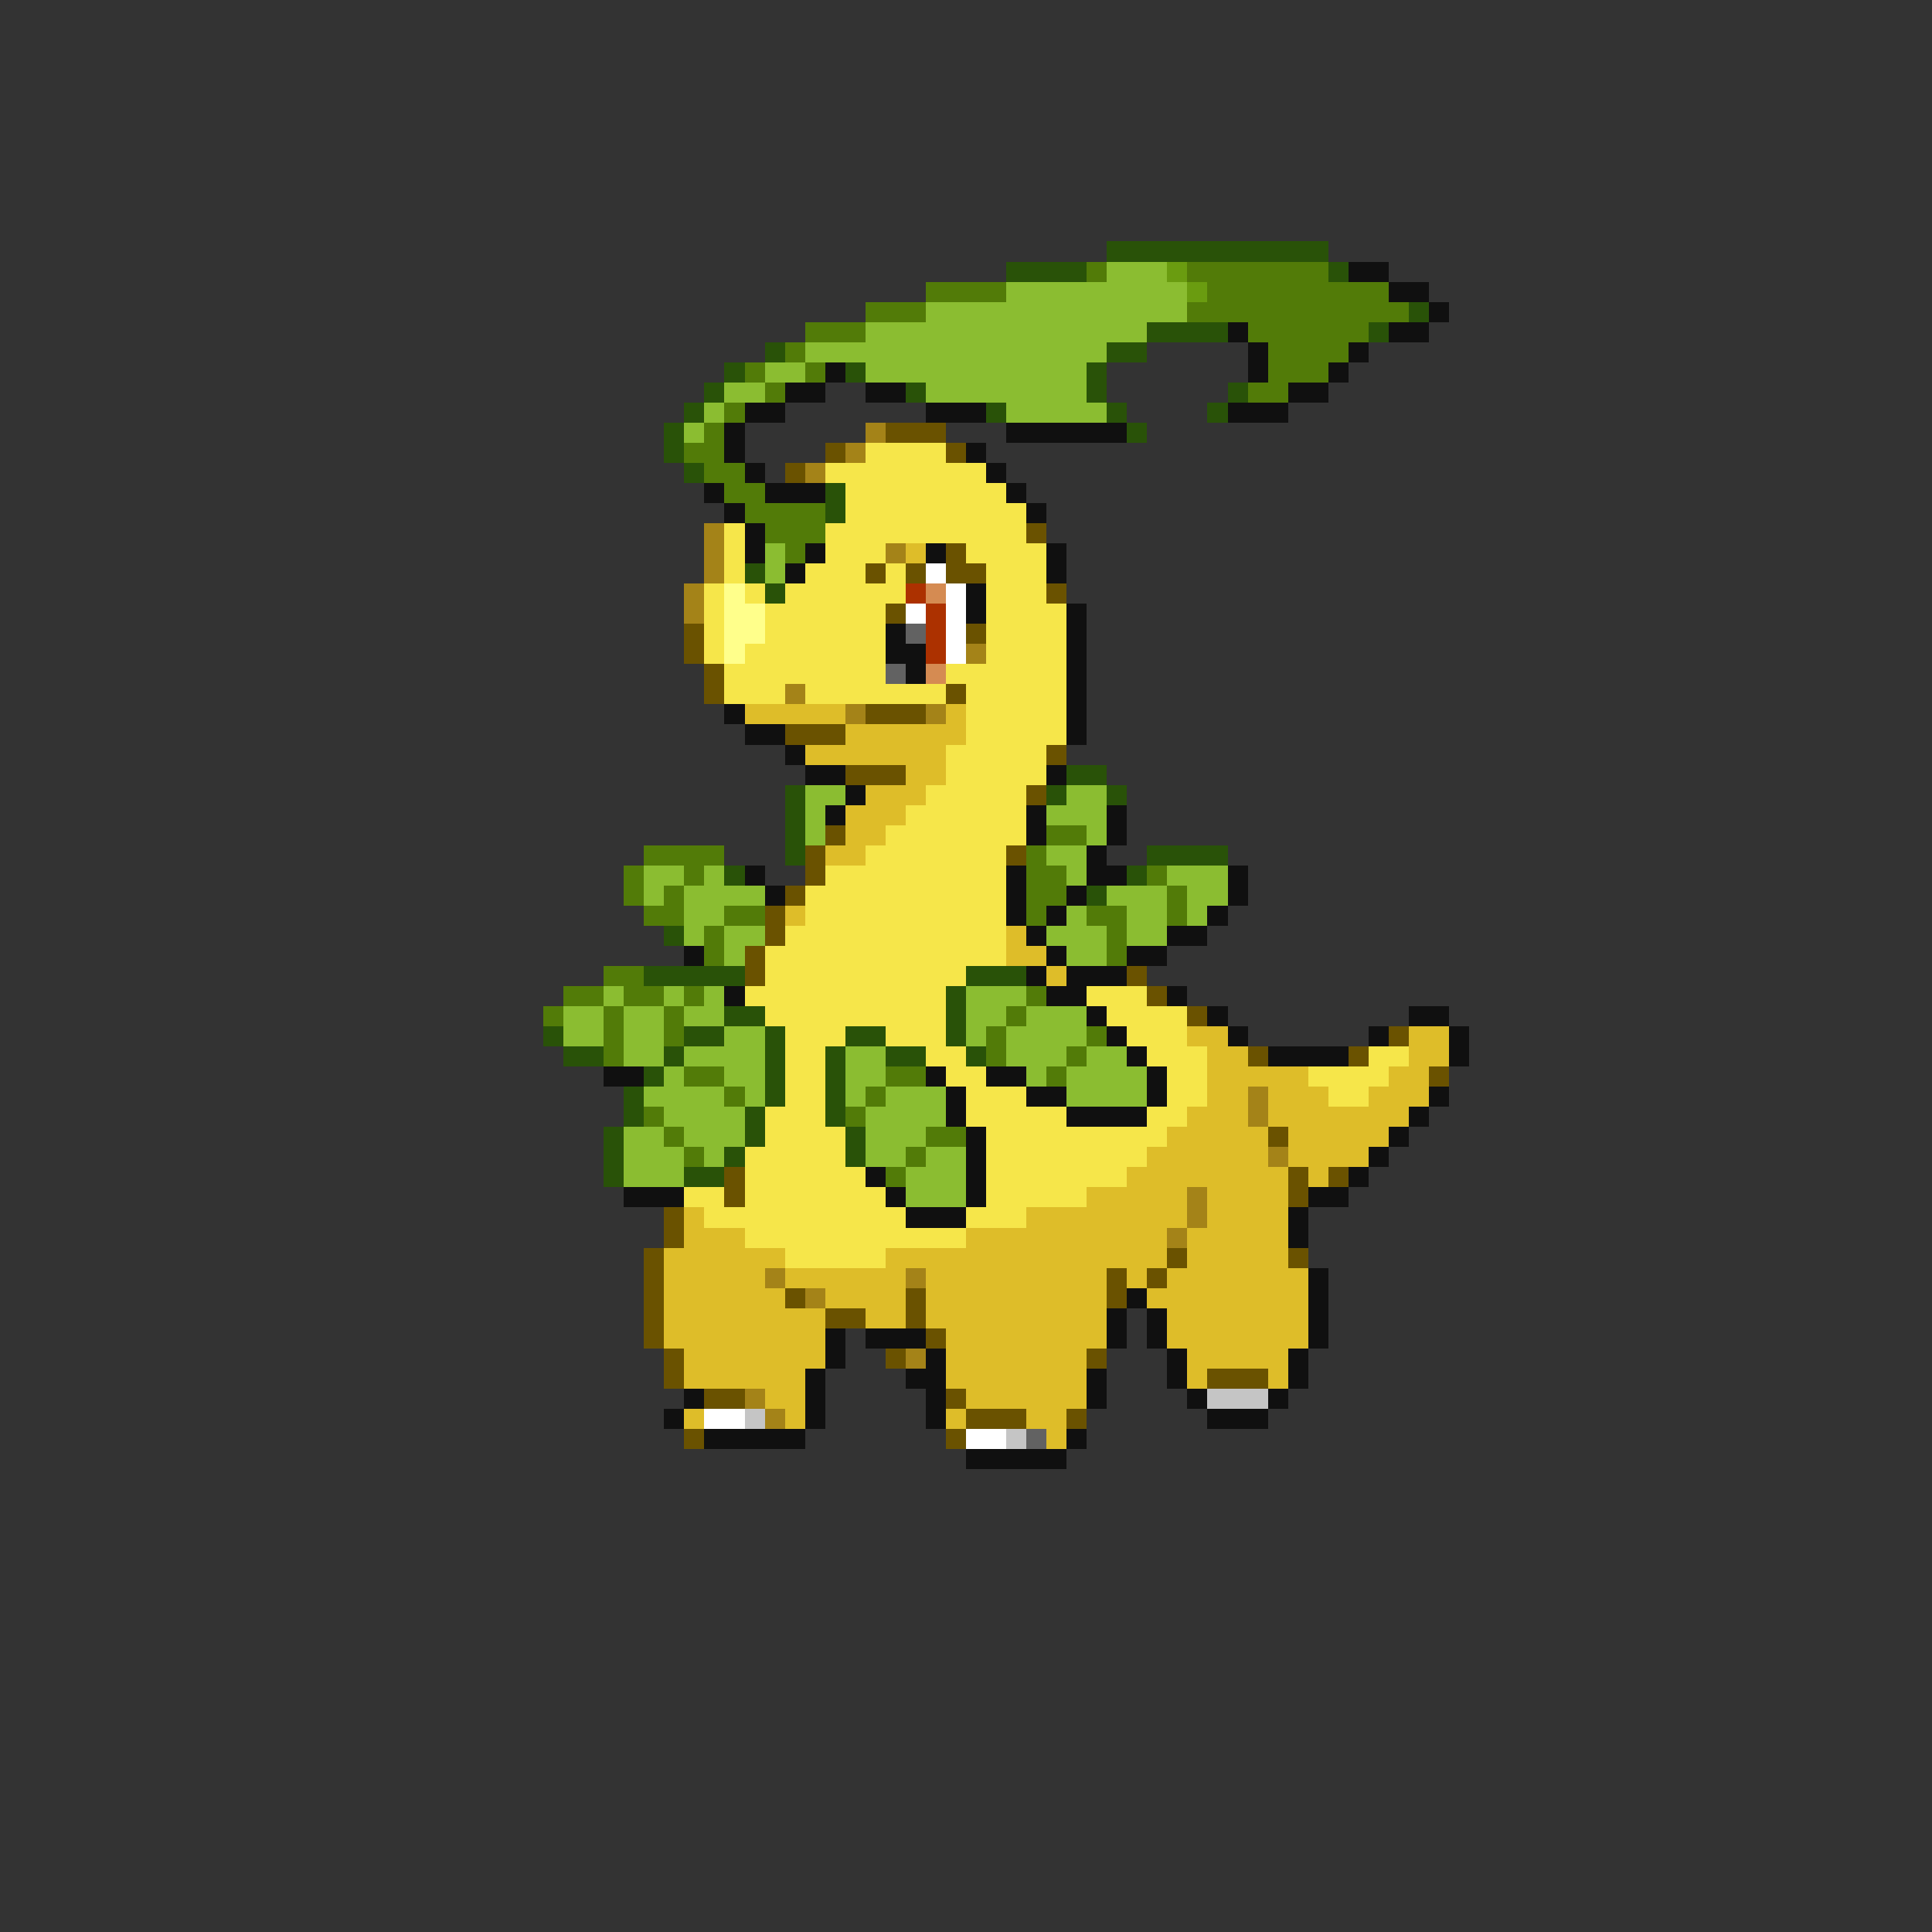 <svg xmlns="http://www.w3.org/2000/svg" viewBox="0 -0.5 96 96" shape-rendering="crispEdges">
<rect x="0" y="-0.5" width="96" height="96" fill="#333333" stroke="none"/>
<path stroke="#295208" d="M55 12h11M50 13h4M66 13h1M70 15h1M57 16h4M68 16h1M38 17h1M55 17h2M36 18h1M42 18h1M54 18h1M35 19h1M45 19h1M54 19h1M61 19h1M34 20h1M49 20h1M55 20h1M60 20h1M33 21h1M56 21h1M33 22h1M34 23h1M41 24h1M41 25h1M37 28h1M38 29h1M53 38h2M39 39h1M52 39h1M55 39h1M39 40h1M39 41h1M39 42h1M57 42h4M36 43h1M56 43h1M54 44h1M33 46h1M32 48h5M48 48h3M47 49h1M36 50h2M47 50h1M27 51h1M34 51h2M38 51h1M42 51h2M47 51h1M28 52h2M33 52h1M38 52h1M41 52h1M44 52h2M48 52h1M32 53h1M38 53h1M41 53h1M31 54h1M38 54h1M41 54h1M31 55h1M37 55h1M41 55h1M30 56h1M37 56h1M42 56h1M30 57h1M36 57h1M42 57h1M30 58h1M34 58h2" />
<path stroke="#527b08" d="M54 13h1M59 13h7M46 14h4M60 14h9M43 15h3M59 15h11M40 16h3M62 16h6M39 17h1M63 17h4M37 18h1M40 18h1M63 18h3M38 19h1M62 19h2M36 20h1M35 21h1M34 22h2M35 23h2M36 24h2M37 25h4M38 26h3M39 27h1M52 41h2M32 42h4M51 42h1M31 43h1M34 43h1M51 43h2M57 43h1M31 44h1M33 44h1M51 44h2M58 44h1M32 45h2M36 45h2M51 45h1M54 45h2M58 45h1M35 46h1M55 46h1M35 47h1M55 47h1M30 48h2M28 49h2M31 49h2M34 49h1M51 49h1M27 50h1M30 50h1M33 50h1M50 50h1M30 51h1M33 51h1M49 51h1M54 51h1M30 52h1M49 52h1M53 52h1M34 53h2M44 53h2M52 53h1M36 54h1M43 54h1M32 55h1M42 55h1M33 56h1M46 56h2M34 57h1M45 57h1M44 58h1" />
<path stroke="#8bbd31" d="M55 13h3M50 14h9M46 15h13M43 16h14M40 17h15M38 18h2M43 18h11M36 19h2M46 19h8M35 20h1M50 20h5M34 21h1M38 27h1M38 28h1M40 39h2M53 39h2M40 40h1M52 40h3M40 41h1M54 41h1M52 42h2M32 43h2M35 43h1M53 43h1M58 43h3M32 44h1M34 44h4M55 44h3M59 44h2M34 45h2M53 45h1M56 45h2M59 45h1M34 46h1M36 46h2M52 46h3M56 46h2M36 47h1M53 47h2M30 49h1M33 49h1M35 49h1M48 49h3M28 50h2M31 50h2M34 50h2M48 50h2M51 50h3M28 51h2M31 51h2M36 51h2M48 51h1M50 51h4M31 52h2M34 52h4M42 52h2M50 52h3M54 52h2M33 53h1M36 53h2M42 53h2M51 53h1M53 53h4M32 54h4M37 54h1M42 54h1M44 54h3M53 54h4M33 55h4M43 55h4M31 56h2M34 56h3M43 56h3M31 57h3M35 57h1M43 57h2M46 57h2M31 58h3M45 58h3M45 59h3" />
<path stroke="#6a9c10" d="M58 13h1M59 14h1" />
<path stroke="#101010" d="M67 13h2M69 14h2M71 15h1M61 16h1M69 16h2M62 17h1M67 17h1M41 18h1M62 18h1M66 18h1M39 19h2M43 19h2M64 19h2M37 20h2M46 20h3M61 20h3M36 21h1M50 21h6M36 22h1M48 22h1M37 23h1M49 23h1M35 24h1M38 24h3M50 24h1M36 25h1M51 25h1M37 26h1M37 27h1M40 27h1M46 27h1M52 27h1M39 28h1M52 28h1M48 29h1M48 30h1M53 30h1M44 31h1M53 31h1M44 32h2M53 32h1M45 33h1M53 33h1M53 34h1M36 35h1M53 35h1M37 36h2M53 36h1M39 37h1M40 38h2M52 38h1M42 39h1M41 40h1M51 40h1M55 40h1M51 41h1M55 41h1M54 42h1M37 43h1M50 43h1M54 43h2M61 43h1M38 44h1M50 44h1M53 44h1M61 44h1M50 45h1M52 45h1M60 45h1M51 46h1M58 46h2M34 47h1M52 47h1M56 47h2M51 48h1M53 48h3M36 49h1M52 49h2M58 49h1M54 50h1M60 50h1M70 50h2M55 51h1M61 51h1M68 51h1M72 51h1M56 52h1M63 52h4M72 52h1M30 53h2M46 53h1M49 53h2M57 53h1M47 54h1M51 54h2M57 54h1M71 54h1M47 55h1M53 55h4M70 55h1M48 56h1M69 56h1M48 57h1M68 57h1M43 58h1M48 58h1M67 58h1M31 59h3M44 59h1M48 59h1M65 59h2M45 60h3M64 60h1M64 61h1M65 63h1M56 64h1M65 64h1M55 65h1M57 65h1M65 65h1M41 66h1M43 66h3M55 66h1M57 66h1M65 66h1M41 67h1M46 67h1M58 67h1M64 67h1M40 68h1M45 68h2M54 68h1M58 68h1M64 68h1M34 69h1M40 69h1M46 69h1M54 69h1M59 69h1M63 69h1M33 70h1M40 70h1M46 70h1M60 70h3M35 71h5M53 71h1M48 72h5" />
<path stroke="#a48318" d="M43 21h1M42 22h1M40 23h1M35 26h1M35 27h1M44 27h1M35 28h1M34 29h1M34 30h1M48 32h1M39 34h1M42 35h1M46 35h1M62 54h1M62 55h1M63 57h1M59 59h1M59 60h1M58 61h1M38 63h1M45 63h1M40 64h1M45 67h1M37 69h1M38 70h1" />
<path stroke="#6a5200" d="M44 21h3M41 22h1M47 22h1M39 23h1M51 26h1M47 27h1M43 28h1M45 28h1M47 28h2M52 29h1M44 30h1M34 31h1M48 31h1M34 32h1M35 33h1M35 34h1M47 34h1M43 35h3M39 36h3M52 37h1M42 38h3M51 39h1M41 41h1M40 42h1M50 42h1M40 43h1M39 44h1M38 45h1M38 46h1M37 47h1M37 48h1M56 48h1M57 49h1M59 50h1M69 51h1M62 52h1M67 52h1M71 53h1M63 56h1M36 58h1M64 58h1M66 58h1M36 59h1M64 59h1M33 60h1M33 61h1M32 62h1M58 62h1M64 62h1M32 63h1M55 63h1M57 63h1M32 64h1M39 64h1M45 64h1M55 64h1M32 65h1M41 65h2M45 65h1M32 66h1M46 66h1M33 67h1M44 67h1M54 67h1M33 68h1M60 68h3M35 69h2M47 69h1M48 70h3M53 70h1M34 71h1M47 71h1" />
<path stroke="#f6e64a" d="M43 22h4M41 23h8M42 24h8M42 25h9M36 26h1M41 26h10M36 27h1M41 27h3M48 27h4M36 28h1M40 28h3M44 28h1M49 28h3M35 29h1M37 29h1M39 29h6M49 29h3M35 30h1M38 30h6M49 30h4M35 31h1M38 31h6M49 31h4M35 32h1M37 32h7M49 32h4M36 33h8M47 33h6M36 34h3M40 34h7M48 34h5M48 35h5M48 36h5M47 37h5M47 38h5M46 39h5M45 40h6M44 41h7M43 42h7M41 43h9M40 44h10M40 45h10M39 46h11M38 47h12M38 48h10M37 49h10M54 49h3M38 50h9M55 50h4M39 51h3M44 51h3M56 51h3M39 52h2M46 52h2M57 52h3M68 52h2M39 53h2M47 53h2M58 53h2M65 53h4M39 54h2M48 54h3M58 54h2M66 54h2M38 55h3M48 55h5M57 55h2M38 56h4M49 56h9M37 57h5M49 57h8M37 58h6M49 58h7M34 59h2M37 59h7M49 59h5M35 60h10M48 60h3M37 61h11M39 62h5" />
<path stroke="#debd29" d="M45 27h1M37 35h5M47 35h1M42 36h6M40 37h7M45 38h2M43 39h3M42 40h3M42 41h2M41 42h2M39 45h1M50 46h1M50 47h2M52 48h1M59 51h2M70 51h2M60 52h2M70 52h2M60 53h5M69 53h2M60 54h2M63 54h3M68 54h3M59 55h3M63 55h7M58 56h5M64 56h5M57 57h6M64 57h4M56 58h8M65 58h1M54 59h5M60 59h4M34 60h1M51 60h8M60 60h4M34 61h3M48 61h10M59 61h5M33 62h6M44 62h14M59 62h5M33 63h5M39 63h6M46 63h9M56 63h1M58 63h7M33 64h6M41 64h4M46 64h9M57 64h8M33 65h8M43 65h2M46 65h9M58 65h7M33 66h8M47 66h8M58 66h7M34 67h7M47 67h7M59 67h5M34 68h6M47 68h7M59 68h1M63 68h1M38 69h2M48 69h6M34 70h1M39 70h1M47 70h1M51 70h2M52 71h1" />
<path stroke="#ffffff" d="M46 28h1M47 29h1M45 30h1M47 30h1M47 31h1M47 32h1M35 70h2M48 71h2" />
<path stroke="#ffff8b" d="M36 29h1M36 30h2M36 31h2M36 32h1" />
<path stroke="#ac3100" d="M45 29h1M46 30h1M46 31h1M46 32h1" />
<path stroke="#d58b52" d="M46 29h1M46 33h1" />
<path stroke="#626262" d="M45 31h1M44 33h1M51 71h1" />
<path stroke="#c5c5c5" d="M60 69h3M37 70h1M50 71h1" />
</svg>